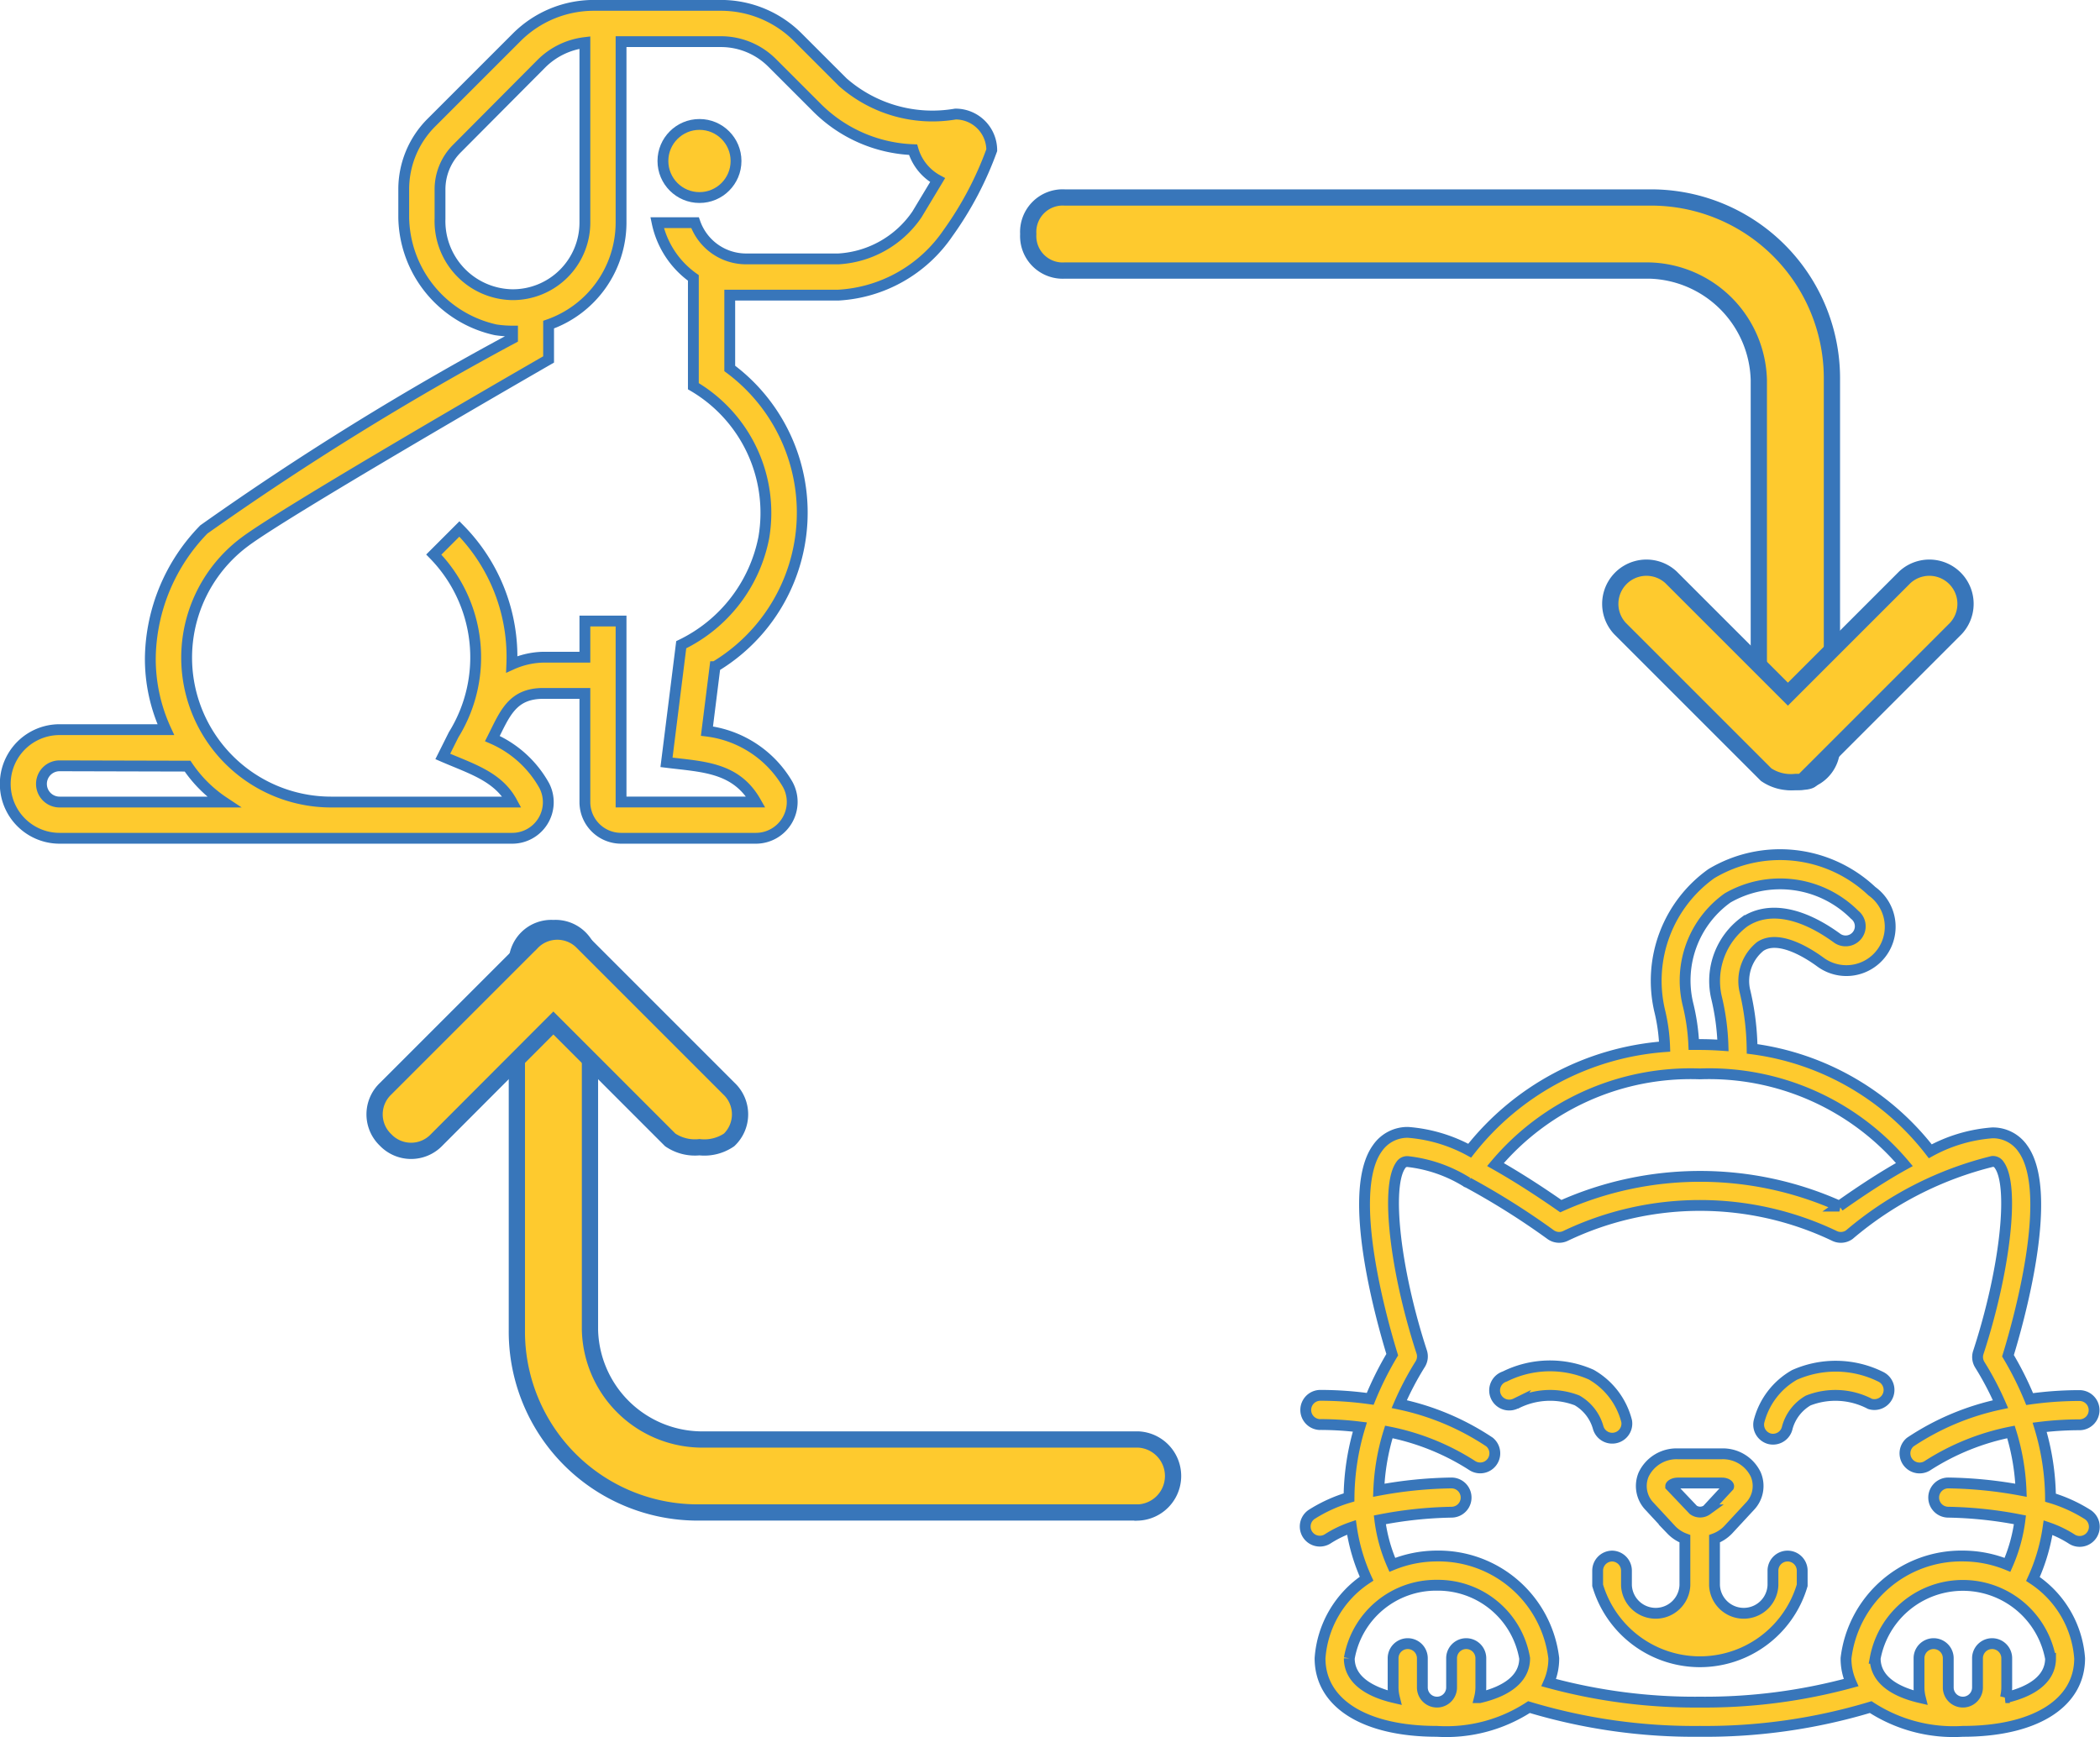 <svg xmlns="http://www.w3.org/2000/svg" width="38.777" height="32.078" viewBox="0 0 38.777 32.078">
  <g id="Group_741" data-name="Group 741" transform="translate(-287.9 -360.271)">
    <g id="switch" transform="translate(294.813 363.918)">
      <g id="Group_607" data-name="Group 607" transform="translate(12.074 0)">
        <path id="Path_571" data-name="Path 571" d="M24.165,13.792a.637.637,0,0,1-.675-.675V6.373a2.075,2.075,0,0,0-2.024-2.024H10.675A.637.637,0,0,1,10,3.675.637.637,0,0,1,10.675,3H21.467A3.34,3.34,0,0,1,24.84,6.373v6.745A.637.637,0,0,1,24.165,13.792Z" transform="translate(-10 -3)" fill="#feca2e" stroke="#3876ba" stroke-width="0.3"/>
      </g>
      <g id="Group_608" data-name="Group 608" transform="translate(22.799 6.813)">
        <path id="Path_572" data-name="Path 572" d="M21.39,12.03a.811.811,0,0,1-.54-.135l-2.7-2.7a.668.668,0,0,1,.944-.944l2.158,2.158,2.158-2.158a.668.668,0,0,1,.944.944l-2.7,2.7C21.795,12.03,21.525,12.03,21.39,12.03Z" transform="translate(-17.95 -8.05)" fill="#feca2e" stroke="#3876ba" stroke-width="0.3"/>
      </g>
      <g id="Group_609" data-name="Group 609" transform="translate(2.631 13.491)">
        <path id="Path_573" data-name="Path 573" d="M14.467,23.792H6.373A3.34,3.34,0,0,1,3,20.42V13.675A.637.637,0,0,1,3.675,13a.637.637,0,0,1,.675.675V20.42a2.075,2.075,0,0,0,2.024,2.024h8.094a.675.675,0,0,1,0,1.349Z" transform="translate(-3 -13)" fill="#feca2e" stroke="#3876ba" stroke-width="0.3"/>
      </g>
      <g id="Group_610" data-name="Group 610" transform="translate(0 13.558)">
        <path id="Path_574" data-name="Path 574" d="M7.053,17.03a.811.811,0,0,1-.54-.135L4.355,14.736,2.2,16.895a.652.652,0,0,1-.944,0,.652.652,0,0,1,0-.944l2.7-2.7a.652.652,0,0,1,.944,0l2.7,2.7a.652.652,0,0,1,0,.944A.811.811,0,0,1,7.053,17.03Z" transform="translate(-1.05 -13.05)" fill="#feca2e" stroke="#3876ba" stroke-width="0.3"/>
      </g>
    </g>
    <g id="happy_1_" data-name="happy(1)" transform="translate(312.004 376.059)">
      <path id="Path_579" data-name="Path 579" d="M171.039,351.649a.27.27,0,0,0-.27.27v.27a1.969,1.969,0,0,0,3.777,0v-.27a.27.27,0,0,0-.54,0v.27a.54.54,0,0,1-1.079,0v-.86a.668.668,0,0,0,.251-.164l.4-.432a.541.541,0,0,0,.11-.591.672.672,0,0,0-.63-.381h-.809a.672.672,0,0,0-.63.381.541.541,0,0,0,.11.591l.4.432a.667.667,0,0,0,.251.164v.86a.54.54,0,0,1-1.079,0v-.27A.27.27,0,0,0,171.039,351.649Zm1.079-1.292c0-.013.044-.057.135-.057h.809c.092,0,.132.045.126.064l-.4.432a.216.216,0,0,1-.253,0Zm0,0" transform="translate(-165.372 -338.702)" fill="#feca2e" stroke="#3876ba" stroke-width="0.2"/>
      <path id="Path_580" data-name="Path 580" d="M111.4,299.265a1.381,1.381,0,0,1,1.137-.065.839.839,0,0,1,.39.5.27.27,0,0,0,.527-.114,1.38,1.38,0,0,0-.656-.862,1.873,1.873,0,0,0-1.594.035.27.27,0,1,0,.2.5Zm0,0" transform="translate(-107.521 -289.128)" fill="#feca2e" stroke="#3876ba" stroke-width="0.2"/>
      <path id="Path_581" data-name="Path 581" d="M264.851,299.9a.27.27,0,0,0,.32-.208.832.832,0,0,1,.385-.5,1.377,1.377,0,0,1,1.142.062.27.27,0,0,0,.2-.5,1.872,1.872,0,0,0-1.594-.035,1.379,1.379,0,0,0-.656.862.27.27,0,0,0,.207.32Zm0,0" transform="translate(-256.272 -289.117)" fill="#feca2e" stroke="#3876ba" stroke-width="0.2"/>
      <path id="Path_582" data-name="Path 582" d="M.31,10.518a5.986,5.986,0,0,1,.735.046,4.624,4.624,0,0,0-.2,1.3v0a2.736,2.736,0,0,0-.689.313.27.27,0,1,0,.3.449,2.016,2.016,0,0,1,.434-.209,3.472,3.472,0,0,0,.279.948A1.92,1.92,0,0,0,.31,14.835c0,.832.827,1.349,2.158,1.349a2.8,2.8,0,0,0,1.7-.448,10.571,10.571,0,0,0,3.155.448,10.569,10.569,0,0,0,3.155-.448,2.8,2.8,0,0,0,1.7.448c1.331,0,2.158-.517,2.158-1.349a1.92,1.92,0,0,0-.862-1.465,3.472,3.472,0,0,0,.279-.948,2.02,2.02,0,0,1,.434.209.27.27,0,1,0,.3-.449,2.736,2.736,0,0,0-.689-.313v0a4.615,4.615,0,0,0-.2-1.3,6.011,6.011,0,0,1,.735-.046.27.27,0,1,0,0-.54,6.594,6.594,0,0,0-.92.065,5.985,5.985,0,0,0-.4-.8c.177-.576.873-3,.273-3.827a.671.671,0,0,0-.562-.289,2.836,2.836,0,0,0-1.146.34A4.968,4.968,0,0,0,8.288,3.581a4.875,4.875,0,0,0-.138-1.091.82.82,0,0,1,.288-.8c.337-.227.886.124,1.107.285A.809.809,0,1,0,10.5.669,2.469,2.469,0,0,0,7.536.345,2.429,2.429,0,0,0,6.58,2.872a3.292,3.292,0,0,1,.093.668,5.052,5.052,0,0,0-3.6,1.921,2.829,2.829,0,0,0-1.138-.338.673.673,0,0,0-.564.29c-.6.823.095,3.24.272,3.815a6.015,6.015,0,0,0-.407.816,6.607,6.607,0,0,0-.92-.065.27.27,0,1,0,0,.54Zm.54,4.317a1.625,1.625,0,0,1,1.619-1.349,1.625,1.625,0,0,1,1.619,1.349c0,.393-.363.618-.833.727a.8.8,0,0,0,.024-.188v-.54a.27.27,0,1,0-.54,0v.54a.27.27,0,0,1-.54,0v-.54a.27.27,0,1,0-.54,0v.54a.8.8,0,0,0,.024.188C1.213,15.453.85,15.227.85,14.835Zm12.949,0c0,.393-.363.618-.833.727a.808.808,0,0,0,.024-.188v-.54a.27.27,0,1,0-.54,0v.54a.27.27,0,0,1-.54,0v-.54a.27.27,0,1,0-.54,0v.54a.8.8,0,0,0,.024.188c-.471-.109-.833-.334-.833-.727a1.646,1.646,0,0,1,3.237,0ZM7.1,2.743A1.873,1.873,0,0,1,7.835.794a1.944,1.944,0,0,1,2.347.311.27.27,0,0,1-.318.436c-.67-.49-1.283-.6-1.725-.3a1.356,1.356,0,0,0-.512,1.376,4.349,4.349,0,0,1,.123.9c-.141-.01-.282-.016-.425-.016-.038,0-.076,0-.114,0A3.822,3.822,0,0,0,7.1,2.743Zm.221,1.3A4.715,4.715,0,0,1,11.1,5.717c-.362.2-.761.458-1.2.768a6.291,6.291,0,0,0-5.144,0c-.444-.31-.845-.563-1.207-.768A4.71,4.71,0,0,1,7.325,4.043ZM2.188,9.18C1.694,7.666,1.521,6.118,1.8,5.729a.138.138,0,0,1,.127-.067,2.612,2.612,0,0,1,1.085.374l.006.005.027.011a13.848,13.848,0,0,1,1.524.96.269.269,0,0,0,.271.024,5.761,5.761,0,0,1,4.971,0,.269.269,0,0,0,.272-.024,6.453,6.453,0,0,1,2.644-1.353.137.137,0,0,1,.125.067c.283.391.109,1.944-.387,3.462a.269.269,0,0,0,.028.227,5.568,5.568,0,0,1,.382.727,4.767,4.767,0,0,0-1.666.7.27.27,0,0,0,.323.432,4.44,4.44,0,0,1,1.536-.619,4.161,4.161,0,0,1,.186,1.077,7.848,7.848,0,0,0-1.343-.135.27.27,0,1,0,0,.54,7.522,7.522,0,0,1,1.323.141,2.963,2.963,0,0,1-.23.831,2.185,2.185,0,0,0-.824-.163,2.143,2.143,0,0,0-2.158,1.889,1.1,1.1,0,0,0,.093.449,10.263,10.263,0,0,1-2.791.36,10.265,10.265,0,0,1-2.791-.36,1.1,1.1,0,0,0,.093-.449,2.143,2.143,0,0,0-2.158-1.889,2.185,2.185,0,0,0-.824.163,2.963,2.963,0,0,1-.23-.831,7.523,7.523,0,0,1,1.323-.141.27.27,0,0,0,0-.54,7.846,7.846,0,0,0-1.343.135,4.155,4.155,0,0,1,.186-1.077,4.437,4.437,0,0,1,1.536.618.27.27,0,0,0,.323-.432,4.765,4.765,0,0,0-1.667-.7,5.564,5.564,0,0,1,.387-.737A.269.269,0,0,0,2.188,9.18Zm0,0" transform="translate(-0.039 0)" fill="#feca2e" stroke="#3876ba" stroke-width="0.2"/>
    </g>
    <g id="dog" transform="translate(288 360.371)">
      <g id="Group_616" data-name="Group 616" transform="translate(12.141 2.198)">
        <g id="Group_615" data-name="Group 615" transform="translate(0 0)">
          <circle id="Ellipse_121" data-name="Ellipse 121" cx="0.675" cy="0.675" r="0.675" transform="translate(0 0)" fill="#feca2e" stroke="#3876ba" stroke-width="0.2"/>
        </g>
      </g>
      <g id="Group_618" data-name="Group 618" transform="translate(0 0)">
        <g id="Group_617" data-name="Group 617" transform="translate(0 0)">
          <path id="Path_583" data-name="Path 583" d="M17.543,35.889a2.506,2.506,0,0,1-2.081-.588l-.831-.831a2.006,2.006,0,0,0-1.419-.588H10.865a2.014,2.014,0,0,0-1.422.588l-.012.012L7.865,36.048a1.74,1.74,0,0,0-.51,1.23V37.8a2.16,2.16,0,0,0,1.7,2.074,2.1,2.1,0,0,0,.309.023v.134a54.316,54.316,0,0,0-5.7,3.529,3.466,3.466,0,0,0-.988,2.355,3.126,3.126,0,0,0,.286,1.342L1,47.257a1,1,0,1,0,0,2.006H9.352a.666.666,0,0,0,.6-.968,2.016,2.016,0,0,0-.96-.873c.23-.456.363-.834.939-.834H10.7v2.006a.669.669,0,0,0,.669.669h2.488a.671.671,0,0,0,.585-1,2.012,2.012,0,0,0-1.488-.979l.149-1.19a3.317,3.317,0,0,0,.272-5.507V39.233H15.38a2.627,2.627,0,0,0,2.026-1.147,6.3,6.3,0,0,0,.807-1.53A.669.669,0,0,0,17.543,35.889ZM9.359,39.225a1.358,1.358,0,0,1-1.334-1.4v-.542a1.066,1.066,0,0,1,.314-.758L9.9,34.956a1.366,1.366,0,0,1,.8-.387V37.9A1.332,1.332,0,0,1,9.359,39.225ZM1,48.594a.334.334,0,0,1,0-.669l2.364.006a2.41,2.41,0,0,0,.667.663ZM16.832,37.742a1.884,1.884,0,0,1-1.452.822H13.675a1,1,0,0,1-.941-.669h-.7a1.67,1.67,0,0,0,.669,1.02v2a2.712,2.712,0,0,1,1.3,2.8,2.789,2.789,0,0,1-1.524,1.974l-.272,2.172c.674.084,1.282.085,1.649.732H11.368V45.251H10.7v.668H9.932a1.487,1.487,0,0,0-.581.132,3.355,3.355,0,0,0-.968-2.5l-.473.473a2.714,2.714,0,0,1,.366,3.328l-.2.4c.52.226,1.019.366,1.277.842H6.016A2.667,2.667,0,0,1,4.43,43.781c.736-.548,4.8-2.9,5.6-3.36,0-.182,0-.47,0-.643A2,2,0,0,0,11.368,37.9V34.552h1.844a1.337,1.337,0,0,1,.946.392l.831.831a2.651,2.651,0,0,0,1.771.772.938.938,0,0,0,.453.562Z" transform="translate(0 -33.883)" fill="#feca2e" stroke="#3876ba" stroke-width="0.2"/>
        </g>
      </g>
    </g>
  </g>
</svg>
